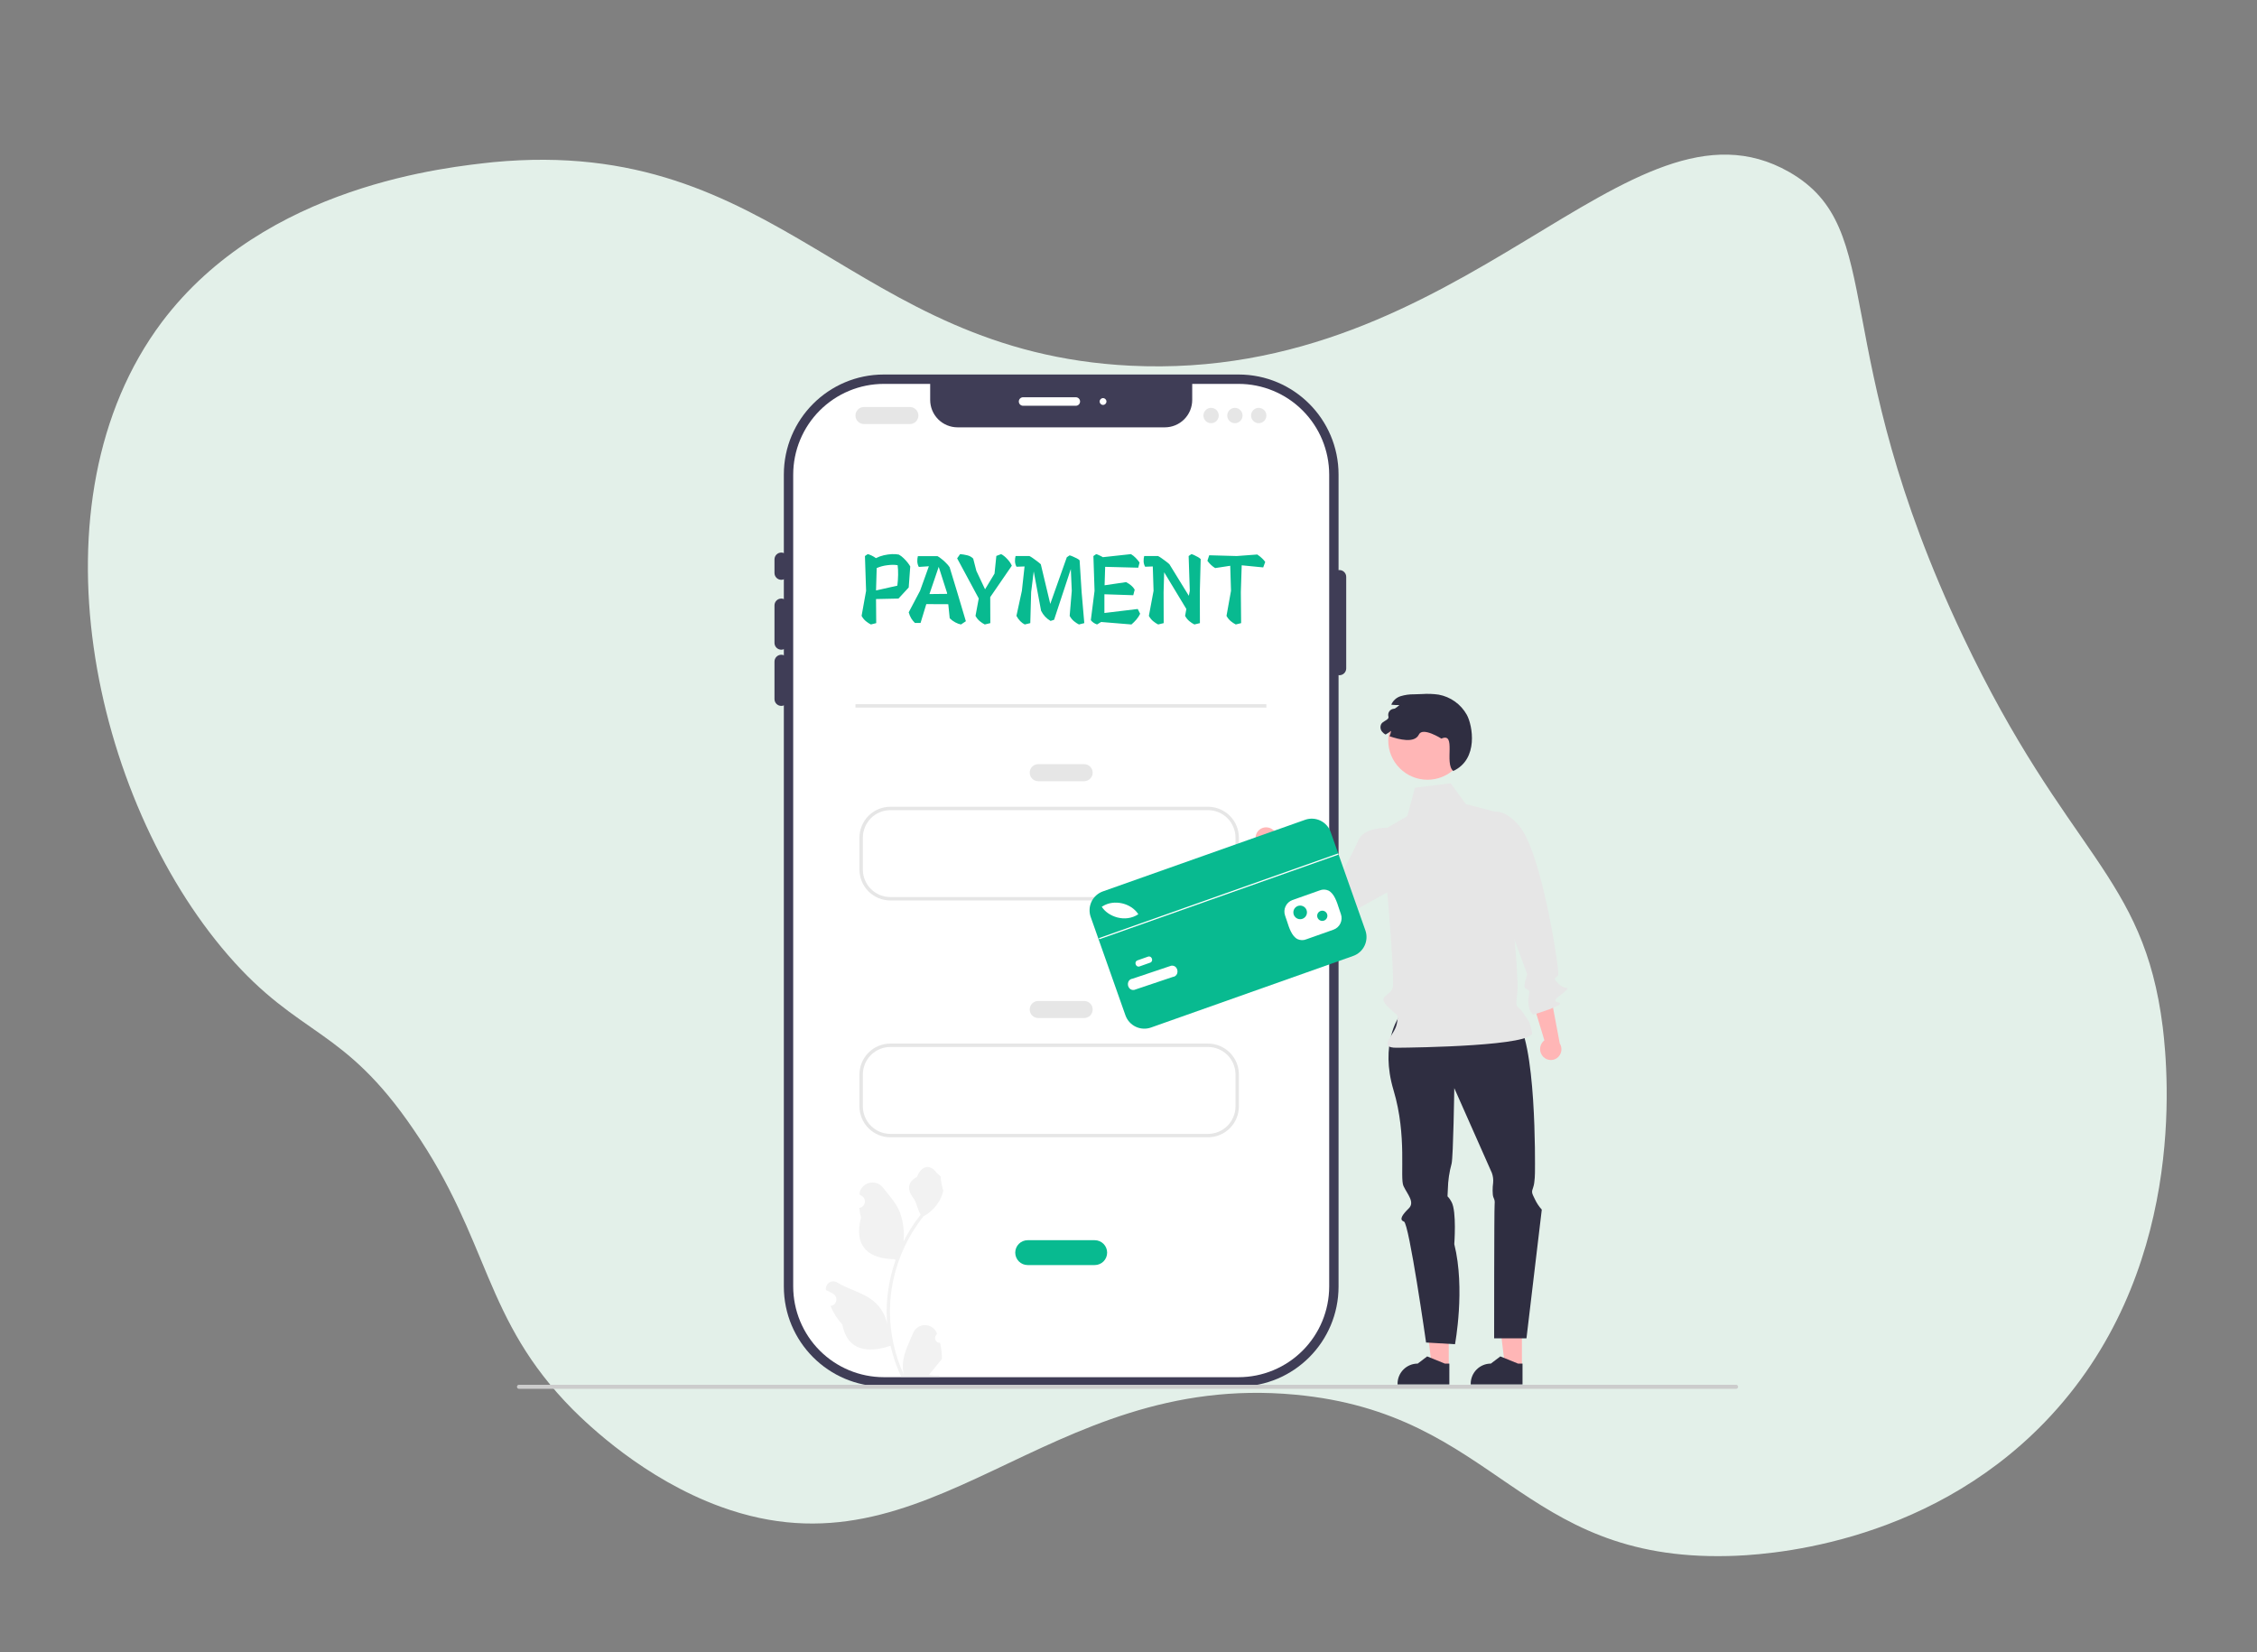 <svg width="1157" height="847" viewBox="0 0 1157 847" fill="none" xmlns="http://www.w3.org/2000/svg">
<rect x="0" y="0" width="1157" height="847" fill="#808080" stroke="none"/>
<path d="M83.001 165.089C14.037 257.074 47.343 409.355 116.872 489.624C153.658 532.091 175.838 525.929 212.031 579.128C251.419 636.46 247.566 676.1 293.625 722.616C301.416 730.342 329.968 758.07 369.482 772.477C477.393 811.741 535.4 702.955 663.941 715C767.761 724.642 778.39 800.31 885.873 797.719C902.77 797.338 985.871 793.501 1048.1 729.186C1121.07 653.777 1111.55 550.566 1108.7 526.685C1098.84 447.72 1059.87 439.212 1006.33 326.326C935.427 176.909 968.413 117.396 917.081 88.127C834.641 41.223 751.47 196.121 579.213 187.47C436.481 180.34 400.084 69.121 252.825 83.132C230.1 85.644 136.171 94.499 83.001 165.089Z" fill="#E3F0E9"/>
<g clip-path="url(#clip0_4_217)">
<path d="M634.952 192H453.046C424.754 192 401.819 214.967 401.819 243.297V659.542C401.819 687.872 424.754 710.839 453.046 710.839H634.952C663.243 710.839 686.178 687.872 686.178 659.542V243.297C686.178 214.967 663.243 192 634.952 192Z" fill="#3F3D56"/>
<path d="M681.381 243.301V659.542C681.367 671.869 676.471 683.687 667.766 692.403C659.062 701.12 647.26 706.023 634.95 706.037H453.048C440.738 706.023 428.936 701.12 420.232 692.403C411.528 683.687 406.631 671.869 406.617 659.542V243.301C406.631 230.974 411.528 219.156 420.232 210.44C428.936 201.723 440.738 196.82 453.048 196.806H476.835V205.034C476.835 208.759 478.313 212.331 480.943 214.965C483.573 217.599 487.141 219.079 490.861 219.079H597.138C600.858 219.079 604.425 217.599 607.055 214.965C609.686 212.331 611.164 208.759 611.164 205.034V196.806H634.95C647.26 196.82 659.062 201.723 667.766 210.44C676.471 219.156 681.367 230.974 681.381 243.301Z" fill="white"/>
<path d="M400.511 297.253C399.586 297.252 398.699 296.883 398.045 296.228C397.391 295.573 397.023 294.685 397.022 293.759V286.771C397.022 285.844 397.389 284.956 398.044 284.301C398.698 283.645 399.585 283.277 400.511 283.277C401.436 283.277 402.324 283.645 402.978 284.301C403.632 284.956 404 285.844 404 286.771V293.759C403.999 294.685 403.631 295.573 402.977 296.228C402.323 296.883 401.436 297.252 400.511 297.253Z" fill="#3F3D56"/>
<path d="M400.511 333.084C399.586 333.083 398.699 332.714 398.045 332.059C397.391 331.404 397.023 330.516 397.022 329.59V310.355C397.022 309.428 397.389 308.539 398.044 307.884C398.698 307.229 399.585 306.861 400.511 306.861C401.436 306.861 402.324 307.229 402.978 307.884C403.632 308.539 404 309.428 404 310.355V329.59C403.999 330.516 403.631 331.404 402.977 332.059C402.323 332.714 401.436 333.083 400.511 333.084Z" fill="#3F3D56"/>
<path d="M400.511 361.889C399.586 361.888 398.699 361.52 398.045 360.865C397.391 360.21 397.023 359.322 397.022 358.395V339.16C397.022 338.234 397.389 337.345 398.044 336.69C398.698 336.035 399.585 335.666 400.511 335.666C401.436 335.666 402.324 336.035 402.978 336.69C403.632 337.345 404 338.234 404 339.16V358.395C403.999 359.322 403.631 360.21 402.977 360.865C402.323 361.52 401.436 361.888 400.511 361.889Z" fill="#3F3D56"/>
<path d="M686.614 346.167C685.689 346.166 684.803 345.797 684.148 345.142C683.494 344.487 683.126 343.599 683.125 342.673V295.739C683.125 294.812 683.493 293.923 684.147 293.268C684.802 292.613 685.689 292.245 686.614 292.245C687.54 292.245 688.427 292.613 689.082 293.268C689.736 293.923 690.104 294.812 690.104 295.739V342.673C690.102 343.599 689.735 344.487 689.08 345.142C688.426 345.797 687.539 346.166 686.614 346.167Z" fill="#3F3D56"/>
<path d="M551.494 208.024H524.453C523.875 208.024 523.32 207.794 522.912 207.385C522.503 206.975 522.273 206.42 522.273 205.841C522.273 205.262 522.503 204.706 522.912 204.297C523.32 203.887 523.875 203.657 524.453 203.657H551.494C552.072 203.657 552.627 203.887 553.036 204.297C553.445 204.706 553.674 205.262 553.674 205.841C553.674 206.42 553.445 206.975 553.036 207.385C552.627 207.794 552.072 208.024 551.494 208.024Z" fill="white"/>
<path d="M565.45 207.588C566.414 207.588 567.195 206.806 567.195 205.841C567.195 204.876 566.414 204.094 565.45 204.094C564.487 204.094 563.706 204.876 563.706 205.841C563.706 206.806 564.487 207.588 565.45 207.588Z" fill="white"/>
<path d="M466.442 217.394H442.891C441.734 217.394 440.625 216.934 439.807 216.115C438.989 215.296 438.529 214.185 438.529 213.027C438.529 211.869 438.989 210.758 439.807 209.939C440.625 209.12 441.734 208.66 442.891 208.66H466.442C467.599 208.66 468.708 209.12 469.526 209.939C470.344 210.758 470.803 211.869 470.803 213.027C470.803 214.185 470.344 215.296 469.526 216.115C468.708 216.934 467.599 217.394 466.442 217.394Z" fill="#E6E6E6"/>
<path d="M555.775 400.492H532.224C531.067 400.492 529.958 400.032 529.14 399.213C528.322 398.394 527.862 397.283 527.862 396.125C527.862 394.966 528.322 393.856 529.14 393.037C529.958 392.218 531.067 391.757 532.224 391.757H555.775C556.932 391.757 558.041 392.218 558.859 393.037C559.677 393.856 560.136 394.966 560.136 396.125C560.136 397.283 559.677 398.394 558.859 399.213C558.041 400.032 556.932 400.492 555.775 400.492Z" fill="#E6E6E6"/>
<path d="M620.833 216.958C623.001 216.958 624.758 215.198 624.758 213.027C624.758 210.856 623.001 209.096 620.833 209.096C618.665 209.096 616.908 210.856 616.908 213.027C616.908 215.198 618.665 216.958 620.833 216.958Z" fill="#E6E6E6"/>
<path d="M633.045 216.958C635.213 216.958 636.97 215.198 636.97 213.027C636.97 210.856 635.213 209.096 633.045 209.096C630.877 209.096 629.12 210.856 629.12 213.027C629.12 215.198 630.877 216.958 633.045 216.958Z" fill="#E6E6E6"/>
<path d="M645.257 216.958C647.425 216.958 649.182 215.198 649.182 213.027C649.182 210.856 647.425 209.096 645.257 209.096C643.089 209.096 641.332 210.856 641.332 213.027C641.332 215.198 643.089 216.958 645.257 216.958Z" fill="#E6E6E6"/>
<path d="M619.278 461.635H456.397C452.204 461.63 448.183 459.96 445.218 456.99C442.253 454.021 440.585 449.995 440.58 445.796V429.433C440.585 425.234 442.253 421.208 445.218 418.239C448.183 415.269 452.204 413.599 456.397 413.594H619.278C623.472 413.599 627.492 415.269 630.457 418.239C633.423 421.208 635.091 425.234 635.095 429.433V445.796C635.091 449.995 633.423 454.021 630.457 456.99C627.492 459.96 623.472 461.63 619.278 461.635ZM456.397 415.341C452.666 415.345 449.089 416.831 446.451 419.473C443.813 422.115 442.329 425.697 442.324 429.433V445.796C442.329 449.532 443.813 453.114 446.451 455.756C449.089 458.397 452.666 459.884 456.397 459.888H619.278C623.009 459.884 626.586 458.398 629.224 455.756C631.863 453.114 633.347 449.532 633.351 445.796V429.433C633.347 425.697 631.863 422.115 629.224 419.473C626.586 416.831 623.009 415.345 619.278 415.341H456.397Z" fill="#E6E6E6"/>
<path d="M555.775 521.904H532.224C531.067 521.904 529.958 521.444 529.14 520.625C528.322 519.806 527.862 518.695 527.862 517.537C527.862 516.378 528.322 515.267 529.14 514.448C529.958 513.629 531.067 513.169 532.224 513.169H555.775C556.932 513.169 558.041 513.629 558.859 514.448C559.677 515.267 560.136 516.378 560.136 517.537C560.136 518.695 559.677 519.806 558.859 520.625C558.041 521.444 556.932 521.904 555.775 521.904Z" fill="#E6E6E6"/>
<path d="M561.185 648.556H526.813C525.977 648.557 525.148 648.393 524.375 648.073C523.602 647.754 522.899 647.284 522.308 646.692C521.716 646.1 521.246 645.397 520.926 644.623C520.605 643.85 520.441 643.02 520.441 642.183C520.441 641.345 520.605 640.515 520.926 639.742C521.246 638.968 521.716 638.265 522.308 637.673C522.899 637.081 523.602 636.612 524.375 636.292C525.148 635.972 525.977 635.808 526.813 635.809H561.185C562.873 635.809 564.492 636.48 565.686 637.675C566.88 638.871 567.55 640.492 567.55 642.183C567.55 643.873 566.88 645.494 565.686 646.69C564.492 647.885 562.873 648.556 561.185 648.556Z" fill="#08BA90"/>
<path d="M619.278 583.047H456.397C452.204 583.042 448.183 581.371 445.218 578.402C442.253 575.433 440.585 571.407 440.58 567.207V550.845C440.585 546.646 442.253 542.62 445.218 539.65C448.183 536.681 452.204 535.011 456.397 535.006H619.278C623.472 535.011 627.492 536.681 630.457 539.65C633.423 542.62 635.091 546.646 635.095 550.845V567.207C635.091 571.407 633.423 575.433 630.457 578.402C627.492 581.371 623.472 583.042 619.278 583.047ZM456.397 536.753C452.666 536.757 449.089 538.243 446.451 540.885C443.813 543.527 442.329 547.109 442.324 550.845V567.207C442.329 570.943 443.813 574.525 446.451 577.167C449.089 579.809 452.666 581.295 456.397 581.3H619.278C623.009 581.295 626.586 579.809 629.224 577.167C631.863 574.525 633.347 570.943 633.351 567.207V550.845C633.347 547.109 631.863 543.527 629.224 540.885C626.586 538.243 623.009 536.757 619.278 536.753H456.397Z" fill="#E6E6E6"/>
<path d="M649.182 361.016H438.529V362.763H649.182V361.016Z" fill="#E6E6E6"/>
<path d="M643.704 430.338C643.908 431.798 644.674 433.121 645.838 434.024C647.001 434.928 648.471 435.341 649.934 435.176C650.231 435.138 650.524 435.075 650.811 434.988L662.529 450.87L672.669 447.75L654.267 427.733C653.816 426.571 652.994 425.591 651.928 424.946C650.863 424.302 649.614 424.028 648.377 424.169C647.674 424.256 646.995 424.481 646.378 424.83C645.762 425.18 645.22 425.648 644.785 426.207C644.349 426.766 644.027 427.406 643.838 428.089C643.649 428.773 643.597 429.487 643.683 430.191C643.689 430.24 643.696 430.289 643.704 430.338Z" fill="#FFB6B6"/>
<path d="M791.17 541.839C790.123 540.802 789.522 539.397 789.494 537.923C789.466 536.448 790.013 535.021 791.02 533.945C791.228 533.73 791.453 533.532 791.694 533.354L785.979 514.454L794.536 508.177L799.569 534.914C800.23 535.97 800.523 537.216 800.402 538.457C800.282 539.697 799.755 540.863 798.903 541.772C798.413 542.285 797.827 542.696 797.179 542.982C796.531 543.268 795.833 543.424 795.124 543.439C794.416 543.455 793.712 543.331 793.052 543.074C792.391 542.817 791.788 542.433 791.276 541.943C791.24 541.908 791.205 541.874 791.17 541.839Z" fill="#FFB6B6"/>
<path d="M742.674 700.732L734.037 700.731L729.929 667.374L742.675 667.374L742.674 700.732Z" fill="#FFB6B6"/>
<path d="M742.977 709.754L716.419 709.753V709.417C716.42 706.672 717.509 704.039 719.447 702.098C721.386 700.157 724.015 699.066 726.757 699.066L731.608 695.38L740.66 699.066L742.978 699.066L742.977 709.754Z" fill="#2F2E41"/>
<path d="M780.181 700.732L771.545 700.731L767.436 667.374L780.183 667.374L780.181 700.732Z" fill="#FFB6B6"/>
<path d="M780.485 709.754L753.927 709.753V709.417C753.927 706.672 755.016 704.039 756.955 702.098C758.893 700.157 761.523 699.066 764.264 699.066L769.116 695.38L778.167 699.066L780.485 699.066L780.485 709.754Z" fill="#2F2E41"/>
<path d="M717.089 521.43C717.089 521.43 707.258 535.154 714.354 558.863C721.45 582.573 717.466 603.77 719.458 608.02C721.45 612.271 725.46 616.307 722.146 619.53C718.833 622.752 717.089 625.373 719.705 626.246C722.322 627.12 731.045 688.262 731.045 688.262L745.873 689.136C745.873 689.136 751.245 660.733 745.506 637.812C745.506 637.812 746.766 621.173 744.139 616.285C741.512 611.397 742.027 615.806 742.206 609.671C742.305 605.234 742.95 600.827 744.129 596.548C745.001 593.055 745.506 557.841 745.506 557.841L764.784 601.338C765.363 602.948 765.58 604.666 765.42 606.37C765.063 608.777 765.06 612.374 765.498 613.633C765.936 614.891 766.423 615.156 766.179 617.644C765.936 620.132 765.936 686.116 765.936 686.116H782.509L790.359 620.132C788.947 618.565 787.771 616.799 786.87 614.891C785.125 611.397 785.058 611.205 785.964 608.681C786.87 606.157 786.87 601.239 786.87 599.767C786.87 598.295 787.776 531.478 776.42 521.65C765.063 511.822 717.089 521.43 717.089 521.43Z" fill="#2F2E41"/>
<path d="M767.982 416.54L751.426 412.244L743.698 401.57L725.344 403.829L721.437 418.388L708.371 425.983C708.371 425.983 715.593 502.474 713.875 506.674C712.157 510.874 705.998 510.527 711.258 515.941C716.519 521.356 717.215 519.175 715.995 525.069C714.774 530.964 705.876 537.202 715.995 537.14C726.113 537.078 787.172 536.205 785.428 529.217C783.683 522.229 783.711 524.004 781.08 519.622C778.45 515.241 776.679 517.69 777.564 511.225C778.45 504.76 777.577 500.392 777.577 496.899C777.577 493.405 774.655 461.655 774.655 461.655L767.982 416.54Z" fill="#E6E6E6"/>
<path d="M716.326 424.516C716.326 424.516 699.945 422.654 696.456 430.515C692.967 438.376 684.174 454.745 684.174 454.745C684.174 454.745 677.319 447.564 676.655 444.309C676.092 441.545 675.782 446.161 671.178 441.164C669.114 438.925 670.858 438.925 668.242 438.051L663.008 436.304L654.285 444.165C654.285 444.165 654.115 453.664 658.647 453.774C663.179 453.884 656.902 452.027 663.008 458.141C666.161 461.298 663.269 460.775 668.523 463.988C673.777 467.201 673.185 467.187 674.789 468.941C676.394 470.695 685.007 471.971 685.007 471.971L723.579 450.598L716.326 424.516Z" fill="#E6E6E6"/>
<path d="M759.374 419.844C759.374 419.844 766.398 409.539 778.404 422.928C790.41 436.316 799.386 497.438 798.823 499.632C798.26 501.826 795.094 500.568 798.858 504.254C802.621 507.941 805.238 505.32 802.621 507.941C800.005 510.561 794.543 513.027 799.018 513.978C803.494 514.928 786.085 520.161 786.085 520.161C786.085 520.161 783.548 519.233 783.441 513.113C783.381 509.675 785.125 507.928 782.509 507.055C779.892 506.182 783.11 500.349 782.834 499.341C782.559 498.333 765.986 453.786 765.986 453.786L759.374 419.844Z" fill="#E6E6E6"/>
<path d="M731.766 399.743C742.873 399.743 751.877 390.727 751.877 379.605C751.877 368.482 742.873 359.466 731.766 359.466C720.659 359.466 711.655 368.482 711.655 379.605C711.655 390.727 720.659 399.743 731.766 399.743Z" fill="#FFB6B6"/>
<path d="M745.001 395.251C740.247 391.53 746.746 375.162 738.895 378.655C738.895 378.655 729.3 372.541 727.373 376.559C725.14 381.211 717.202 379.101 712.326 377.459C712.709 376.567 712.982 375.631 713.137 374.672C712.237 375.383 711.283 376.022 710.285 376.585C709.615 376.227 709.022 375.74 708.54 375.153C708.065 374.607 707.767 373.929 707.688 373.209C707.608 372.489 707.75 371.763 708.096 371.126C708.907 369.877 710.581 369.493 711.567 368.383C711.681 368.227 711.755 368.046 711.784 367.855C711.812 367.664 711.794 367.469 711.731 367.286C711.613 366.84 711.596 366.373 711.679 365.919C711.762 365.465 711.944 365.035 712.213 364.66C712.481 364.284 712.828 363.973 713.231 363.747C713.633 363.522 714.08 363.388 714.539 363.355C714.724 363.361 714.908 363.321 715.074 363.239C715.901 362.732 716.665 362.128 717.35 361.439C716.204 361.495 715.055 361.463 713.914 361.343C713.678 361.317 713.442 361.291 713.207 361.256C713.643 360.231 714.295 359.312 715.119 358.563C715.942 357.814 716.918 357.252 717.978 356.915C720.217 356.237 722.548 355.91 724.887 355.945C726.239 355.902 727.591 355.858 728.934 355.814C731.783 355.611 734.645 355.711 737.473 356.111C740.494 356.663 743.356 357.876 745.855 359.664C748.353 361.452 750.427 363.77 751.927 366.453C754.884 371.825 758.085 389.137 745.001 395.251Z" fill="#2F2E41"/>
<path d="M693.682 490.078L590.014 526.782C587.451 527.686 584.634 527.535 582.182 526.362C579.729 525.19 577.842 523.091 576.933 520.526L559.124 470.087C558.221 467.52 558.372 464.699 559.543 462.244C560.714 459.788 562.81 457.898 565.371 456.988L669.04 420.284C671.603 419.38 674.42 419.531 676.872 420.704C679.325 421.877 681.212 423.976 682.121 426.54L699.93 476.98C700.833 479.546 700.682 482.367 699.511 484.822C698.34 487.278 696.244 489.168 693.682 490.078Z" fill="#08BA90"/>
<path d="M583.544 468.699C576.673 473.227 567.866 469.819 564.786 464.856L565.277 464.576C571.127 460.925 579.815 462.959 583.544 468.699Z" fill="white"/>
<path d="M669.656 481.545C668.941 481.843 668.172 481.989 667.397 481.975C666.622 481.961 665.859 481.787 665.155 481.464C662.205 479.996 660.82 475.644 659.708 472.146C659.384 471.129 659.078 470.168 658.767 469.382L658.763 469.37C658.221 467.812 658.315 466.103 659.025 464.614C659.735 463.125 661.003 461.976 662.553 461.418L676.497 456.481C677.212 456.184 677.98 456.038 678.754 456.051C679.528 456.065 680.29 456.239 680.994 456.562C683.943 458.028 685.329 462.379 686.442 465.875C686.767 466.894 687.074 467.857 687.386 468.644C687.931 470.203 687.838 471.915 687.128 473.407C686.419 474.899 685.15 476.05 683.597 476.609L669.656 481.545Z" fill="white"/>
<path d="M584.209 495.435C583.961 495.534 583.69 495.563 583.426 495.519C583.162 495.475 582.915 495.36 582.712 495.186C582.474 494.978 582.293 494.711 582.188 494.413C582.082 494.114 582.055 493.793 582.109 493.481C582.16 493.213 582.283 492.963 582.467 492.761C582.65 492.558 582.885 492.41 583.147 492.334L588.454 490.455C588.706 490.35 588.982 490.318 589.251 490.36C589.521 490.402 589.773 490.518 589.981 490.695C590.219 490.904 590.399 491.17 590.505 491.469C590.61 491.768 590.637 492.088 590.582 492.4C590.531 492.668 590.407 492.917 590.224 493.119C590.041 493.321 589.806 493.469 589.544 493.546L584.237 495.425L584.209 495.435Z" fill="white"/>
<path d="M581.391 507.494C580.925 507.58 580.444 507.538 580 507.372C579.556 507.206 579.166 506.922 578.871 506.551C578.527 506.107 578.304 505.582 578.222 505.027C578.139 504.471 578.201 503.904 578.402 503.38C578.58 502.93 578.88 502.538 579.268 502.248C579.655 501.959 580.115 501.782 580.597 501.738L600.364 495.095C600.838 494.999 601.329 495.035 601.783 495.201C602.237 495.367 602.637 495.654 602.938 496.033C603.281 496.477 603.504 497.001 603.586 497.557C603.668 498.112 603.606 498.679 603.405 499.203C603.225 499.652 602.925 500.042 602.538 500.331C602.151 500.621 601.692 500.797 601.211 500.843L581.443 507.486L581.391 507.494Z" fill="white"/>
<path d="M685.999 437.52L563.353 480.942L563.56 481.529L686.206 438.106L685.999 437.52Z" fill="white"/>
<path d="M666.497 471.243C668.424 471.243 669.986 469.679 669.986 467.749C669.986 465.819 668.424 464.255 666.497 464.255C664.57 464.255 663.008 465.819 663.008 467.749C663.008 469.679 664.57 471.243 666.497 471.243Z" fill="#08BA90"/>
<path d="M677.837 472.116C679.282 472.116 680.453 470.943 680.453 469.496C680.453 468.049 679.282 466.875 677.837 466.875C676.391 466.875 675.22 468.049 675.22 469.496C675.22 470.943 676.391 472.116 677.837 472.116Z" fill="#08BA90"/>
<path d="M265 710.961C265 711.097 265.026 711.233 265.078 711.359C265.13 711.485 265.207 711.6 265.303 711.696C265.4 711.793 265.514 711.87 265.64 711.922C265.766 711.974 265.902 712 266.038 712H889.962C890.237 712 890.501 711.89 890.696 711.696C890.891 711.501 891 711.236 891 710.961C891 710.685 890.891 710.42 890.696 710.226C890.501 710.031 890.237 709.921 889.962 709.921H266.038C265.902 709.921 265.766 709.947 265.64 709.999C265.514 710.052 265.4 710.128 265.303 710.225C265.207 710.321 265.13 710.436 265.078 710.562C265.026 710.689 265 710.824 265 710.961Z" fill="#CCCCCC"/>
<path d="M481.893 688.437C481.391 688.46 480.895 688.328 480.471 688.059C480.046 687.791 479.715 687.397 479.521 686.934C479.328 686.47 479.281 685.957 479.388 685.466C479.495 684.975 479.75 684.528 480.118 684.187L480.286 683.519C480.264 683.465 480.242 683.412 480.219 683.359C479.714 682.163 478.867 681.144 477.786 680.43C476.704 679.715 475.435 679.336 474.139 679.341C472.843 679.346 471.577 679.734 470.501 680.457C469.425 681.18 468.585 682.205 468.089 683.404C466.105 688.189 463.579 692.982 462.957 698.041C462.683 700.277 462.799 702.544 463.299 704.741C458.639 694.562 456.219 683.499 456.204 672.302C456.203 669.492 456.358 666.684 456.671 663.892C456.928 661.602 457.286 659.329 457.744 657.073C460.241 644.829 465.604 633.352 473.391 623.587C477.16 621.527 480.207 618.361 482.124 614.514C482.818 613.131 483.309 611.654 483.58 610.131C483.155 610.186 481.977 603.703 482.298 603.305C481.706 602.405 480.645 601.957 479.998 601.078C476.78 596.709 472.346 597.472 470.031 603.41C465.087 605.909 465.039 610.053 468.073 614.039C470.003 616.575 470.268 620.006 471.962 622.721C471.788 622.944 471.607 623.161 471.432 623.384C468.247 627.485 465.471 631.889 463.144 636.533C463.71 631.331 463.034 626.069 461.173 621.179C459.287 616.622 455.751 612.784 452.637 608.844C448.897 604.112 441.227 606.177 440.568 612.176C440.562 612.234 440.556 612.292 440.55 612.35C441.012 612.611 441.465 612.889 441.908 613.182C442.464 613.554 442.896 614.086 443.145 614.708C443.394 615.33 443.45 616.013 443.306 616.667C443.161 617.321 442.822 617.917 442.334 618.375C441.845 618.833 441.23 619.133 440.569 619.235L440.501 619.245C440.666 620.915 440.957 622.569 441.372 624.194C437.378 639.663 446.002 645.297 458.315 645.55C458.587 645.69 458.852 645.829 459.124 645.962C456.786 652.597 455.319 659.509 454.761 666.523C454.445 670.661 454.464 674.818 454.817 678.953L454.796 678.806C453.904 674.208 451.454 670.059 447.861 667.06C442.524 662.67 434.984 661.054 429.227 657.525C428.615 657.132 427.904 656.922 427.177 656.92C426.449 656.918 425.737 657.125 425.123 657.515C424.509 657.905 424.02 658.463 423.712 659.123C423.405 659.783 423.292 660.517 423.388 661.239C423.396 661.29 423.403 661.342 423.411 661.393C424.27 661.743 425.105 662.146 425.914 662.6C426.376 662.862 426.829 663.139 427.272 663.432C427.828 663.805 428.259 664.337 428.509 664.959C428.758 665.58 428.814 666.263 428.669 666.918C428.525 667.572 428.186 668.167 427.697 668.625C427.209 669.084 426.594 669.383 425.932 669.486L425.865 669.496C425.816 669.503 425.774 669.51 425.725 669.517C427.192 673.023 429.25 676.25 431.81 679.057C434.307 692.561 445.035 693.843 456.51 689.91H456.517C457.776 695.389 459.601 700.722 461.961 705.823H481.406C481.476 705.606 481.538 705.383 481.601 705.167C479.801 705.28 477.994 705.172 476.22 704.846C477.663 703.073 479.106 701.286 480.549 699.514C480.581 699.48 480.611 699.445 480.639 699.409C481.371 698.502 482.11 697.601 482.842 696.694L482.842 696.693C482.881 693.912 482.562 691.137 481.893 688.437Z" fill="#F2F2F2"/>
<path d="M460.787 284.324C461.669 284.814 462.485 285.435 463.237 286.186C464.021 286.937 464.707 287.689 465.295 288.44C465.883 289.191 466.324 289.845 466.618 290.4L465.834 301.18L460.591 306.864L449.076 307.109L449.174 319.457L446.43 320.143C445.58 319.718 444.715 319.147 443.833 318.428C442.951 317.677 442.232 316.778 441.677 315.733L443.98 302.895L443.392 285.059L444.813 284.079C445.27 284.144 445.94 284.389 446.822 284.814C447.704 285.239 448.439 285.68 449.027 286.137C450.301 285.484 451.64 284.994 453.045 284.667C454.482 284.34 455.87 284.144 457.21 284.079C458.549 284.014 459.741 284.095 460.787 284.324ZM460.15 289.763C458.647 289.502 456.899 289.502 454.907 289.763C452.947 289.992 451.117 290.482 449.419 291.233L449.076 302.699L460.003 300.249C460.231 298.452 460.362 296.607 460.395 294.712C460.427 292.817 460.346 291.168 460.15 289.763ZM490.572 303.189L495.129 318.477L492.63 320.143C491.716 319.98 490.736 319.62 489.69 319.065C488.645 318.51 487.698 317.807 486.848 316.958L486.113 309.755L474.843 309.706L471.903 319.359H469.012C468.326 318.706 467.706 317.938 467.15 317.056C466.595 316.141 466.154 315.096 465.827 313.92L471.658 302.846L476.166 290.302L471.021 290.645C470.564 289.861 470.303 288.946 470.237 287.901C470.205 286.856 470.303 285.925 470.531 285.108H480.576C481.197 285.435 481.883 285.908 482.634 286.529C483.418 287.117 484.17 287.787 484.888 288.538C485.64 289.257 486.277 290.008 486.799 290.792L490.572 303.189ZM476.46 304.561L485.525 304.463L485.476 303.924L481.213 290.596L476.46 304.561ZM518.689 290.008L507.615 306.129L507.664 319.457L504.822 320.143C503.972 319.718 503.107 319.147 502.225 318.428C501.343 317.677 500.624 316.778 500.069 315.733L501.735 306.815L490.661 286.235L492.18 284.079C493.356 284.177 494.564 284.373 495.806 284.667C497.047 284.961 498.076 285.533 498.893 286.382L500.51 292.654L504.969 302.111L509.82 294.075L510.751 285.01L513.201 284.079C514.246 284.602 515.291 285.435 516.337 286.578C517.415 287.721 518.199 288.865 518.689 290.008ZM554.468 303.532L555.84 319.457L553.096 320.143C552.246 319.718 551.381 319.147 550.499 318.428C549.617 317.677 548.898 316.778 548.343 315.733L549.421 302.895L548.931 291.723L540.356 317.742L538.543 318.33C536.452 317.121 534.835 315.39 533.692 313.136L529.919 292.948L528.596 303.532L528.155 319.457L525.313 320.143C523.614 319.294 522.193 317.824 521.05 315.733L523.843 302.895L525.215 290.4L521.099 290.547C520.641 289.763 520.38 288.865 520.315 287.852C520.282 286.807 520.38 285.876 520.609 285.059H527.714C528.204 285.288 528.792 285.647 529.478 286.137C530.196 286.627 530.915 287.15 531.634 287.705C532.385 288.26 533.022 288.783 533.545 289.273L538.396 309.608L546.873 285.696L548.294 284.716C548.653 284.781 549.176 284.961 549.862 285.255C550.58 285.549 551.283 285.876 551.969 286.235C552.655 286.594 553.145 286.937 553.439 287.264L554.468 303.532ZM583.246 312.205L584.471 314.655C584.013 315.635 583.376 316.615 582.56 317.595C581.743 318.542 580.894 319.392 580.012 320.143L564.479 318.869L562.372 320.143C561 319.653 559.938 318.918 559.187 317.938L561.098 302.895L560.51 285.059L561.931 284.079C562.29 284.144 562.796 284.34 563.45 284.667C564.136 284.961 564.773 285.288 565.361 285.647L579.767 284.079C580.681 284.634 581.482 285.271 582.168 285.99C582.886 286.709 583.556 287.509 584.177 288.391L583.491 291.037L566.537 290.596L566.243 300.053L577.268 298.436C578.313 298.991 579.179 299.563 579.865 300.151C580.583 300.739 581.188 301.458 581.678 302.307L580.943 305.149L566.145 304.659V314.263L583.246 312.205ZM615.502 286.627L615.061 303.532L615.11 319.457L612.268 320.143C611.419 319.718 610.553 319.147 609.671 318.428C608.789 317.677 608.071 316.778 607.515 315.733L608.152 312.205L596.784 293.389L596.49 303.532L596.539 319.457L593.697 320.143C592.848 319.718 591.982 319.147 591.1 318.428C590.218 317.677 589.5 316.778 588.944 315.733L591.345 302.895L590.953 290.4L587.033 290.547C586.576 289.763 586.315 288.865 586.249 287.852C586.217 286.807 586.315 285.876 586.543 285.059H593.648C594.138 285.288 594.726 285.647 595.412 286.137C596.131 286.627 596.85 287.15 597.568 287.705C598.32 288.26 598.957 288.783 599.479 289.273L609.426 305.443L609.916 302.895L609.328 285.059L610.749 284.079C611.109 284.144 611.599 284.324 612.219 284.618C612.873 284.912 613.51 285.239 614.13 285.598C614.751 285.957 615.208 286.3 615.502 286.627ZM647.557 290.89L636.532 289.812L636.091 303.532L636.238 319.457L633.494 320.143C632.644 319.718 631.779 319.147 630.897 318.428C630.015 317.677 629.296 316.778 628.741 315.733L631.044 302.895L630.652 290.057L622.91 291.233C622.093 290.71 621.391 290.171 620.803 289.616C620.215 289.061 619.594 288.358 618.941 287.509L619.872 284.667L633.984 285.059L644.519 284.275C645.564 284.994 646.397 285.663 647.018 286.284C647.638 286.872 648.161 287.476 648.586 288.097L647.557 290.89Z" fill="#08BA90"/>
</g>
<defs>
<clipPath id="clip0_4_217">
<rect width="626" height="520" fill="white" transform="translate(265 192)"/>
</clipPath>
</defs>
</svg>
